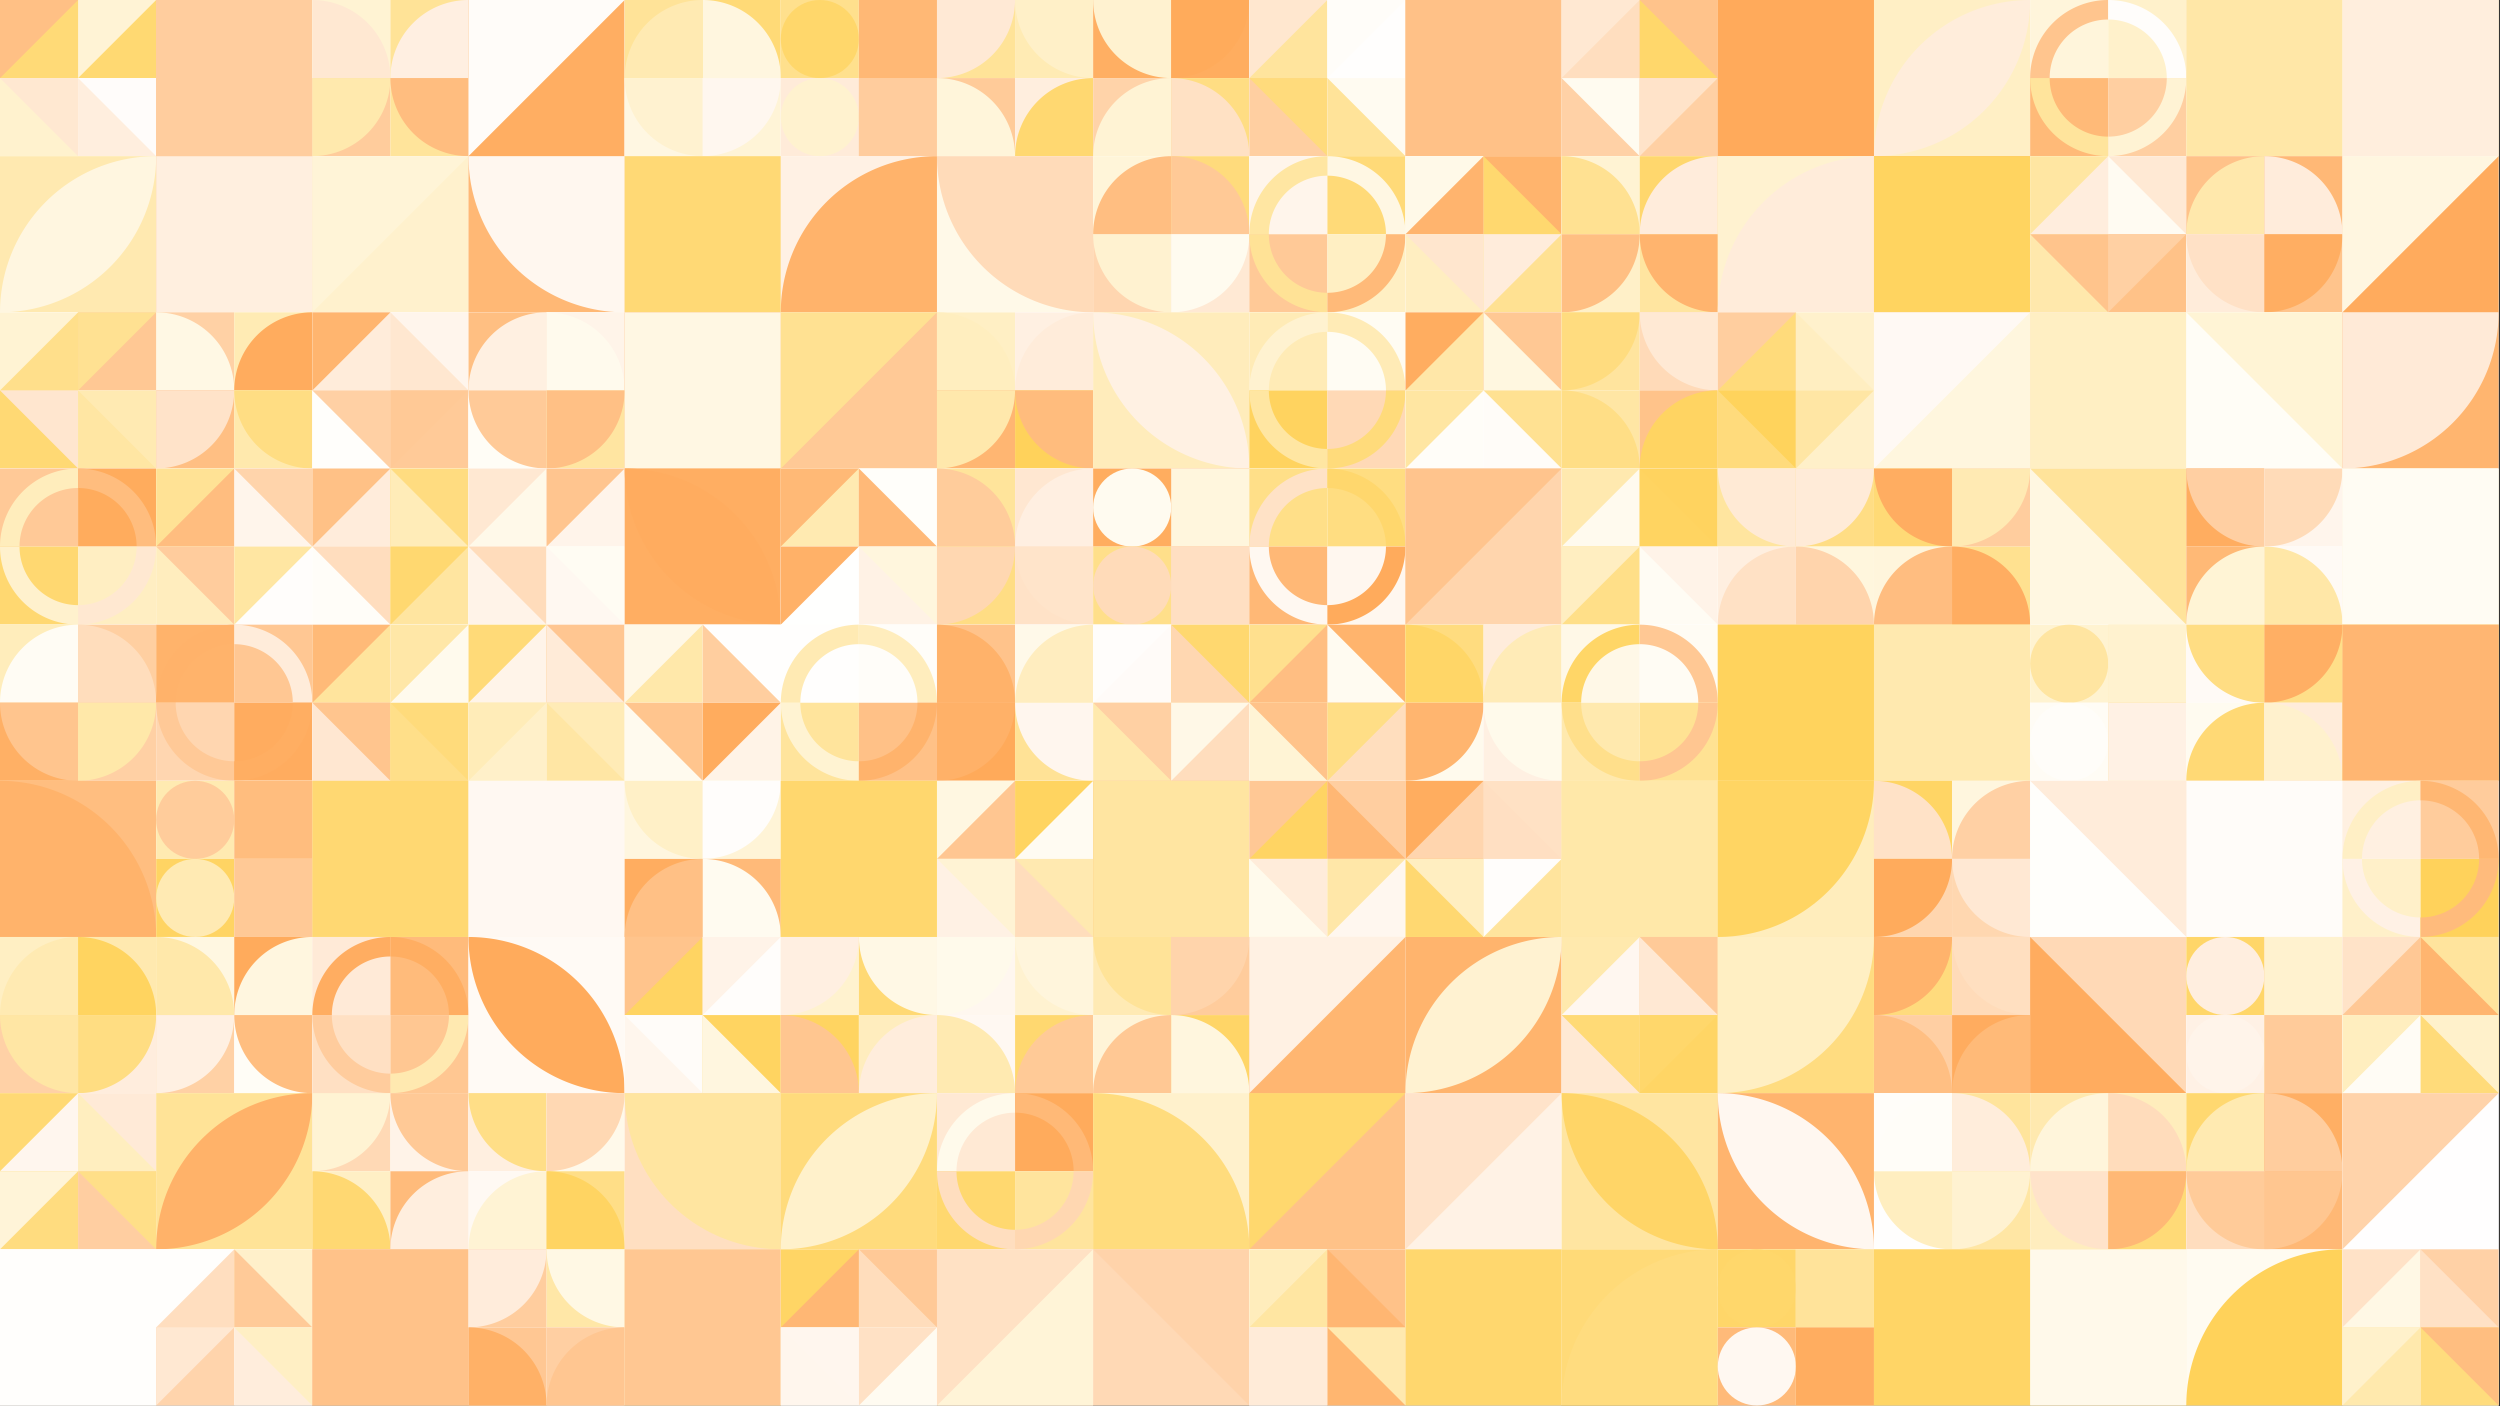 <?xml version="1.0" standalone="no"?><svg xmlns:xlink="http://www.w3.org/1999/xlink" xmlns="http://www.w3.org/2000/svg" viewBox="0 0 1000 562.501" preserveAspectRatio="xMaxYMax slice"><rect x="0" y="0" width="1000" height="562.501" fill="#333333" stroke="none"/><g transform="scale(0.857)"><rect x="0" y="0" width="1166.222" height="656" fill="#ffffff"/><rect x="0" y="0" width="72.889" height="72.889" fill="#ffffff"/><rect x="0" y="0" width="36.44" height="36.44" fill="#ffc085"/><polygon points="36.44,0 36.44,36.44 0,36.44" fill="#ffda77"/><rect x="36.44" y="0" width="36.44" height="36.44" fill="#ffd972"/><polygon points="36.44,0 72.88,0 36.44,36.44" fill="#fff3d5"/><rect x="0" y="36.44" width="36.44" height="36.44" fill="#fff2ce"/><polygon points="0,36.44 36.44,36.44 36.44,72.88" fill="#ffe8d1"/><rect x="36.44" y="36.44" width="36.44" height="36.44" fill="#fffcfa"/><polygon points="36.44,36.44 72.88,72.88 36.44,72.88" fill="#ffeede"/><rect x="72.89" y="0" width="72.89" height="72.89" fill="#ffc690"/><rect x="72.89" y="0" width="72.89" height="72.89" fill="#ffcd9e"/><rect x="145.778" y="0" width="72.889" height="72.889" fill="#ffffff"/><rect x="145.78" y="0" width="36.44" height="36.44" fill="#fff3d3"/><path d="M 145.78 0 A 36.44 36.44 0 0 1 182.22 36.44 L 145.78 36.44" fill="#ffe8d2"/><rect x="182.22" y="0" width="36.44" height="36.44" fill="#ffe397"/><path d="M 182.22 36.44 A 36.44 36.44 0 0 1  218.66 0 L 218.66 36.44" fill="#ffefe1"/><rect x="145.78" y="36.44" width="36.44" height="36.44" fill="#ffcc9c"/><path d="M 145.78 72.88 A 36.44 36.44 0 0 0 182.22 36.44 L 145.78 36.44" fill="#ffe9ad"/><rect x="182.22" y="36.44" width="36.44" height="36.44" fill="#ffe49b"/><path d="M 182.22 36.44 A 36.44 36.44 0 0 0 218.66 72.88 L 218.66 36.44" fill="#ffbd7f"/><rect x="218.67" y="0" width="72.89" height="72.89" fill="#ffae62"/><polygon points="218.67,0 291.56,0 218.67,72.89" fill="#fffcf9"/><rect x="291.556" y="0" width="72.889" height="72.889" fill="#ffffff"/><rect x="291.56" y="0" width="36.44" height="36.44" fill="#ffe398"/><path d="M 291.56 36.44 A 36.44 36.44 0 0 1  328 0 L 328 36.44" fill="#ffeab2"/><rect x="328" y="0" width="36.44" height="36.44" fill="#ffda77"/><path d="M 328 0 A 36.44 36.44 0 0 1 364.44 36.44 L 328 36.44" fill="#fff6df"/><rect x="291.56" y="36.44" width="36.44" height="36.44" fill="#fff7e2"/><path d="M 291.56 36.44 A 36.44 36.44 0 0 0 328 72.88 L 328 36.44" fill="#fff2d0"/><rect x="328" y="36.44" width="36.44" height="36.44" fill="#fff4d7"/><path d="M 328 72.88 A 36.44 36.44 0 0 0 364.44 36.44 L 328 36.44" fill="#fff7ef"/><rect x="364.444" y="0" width="72.889" height="72.889" fill="#ffffff"/><rect x="364.44" y="0" width="36.44" height="36.44" fill="#ffe08d"/><circle cx="382.66" cy="18.22" r="18.22" fill="#ffd76b"/><rect x="400.89" y="0" width="36.44" height="36.44" fill="#fff1cd"/><rect x="400.89" y="0" width="36.44" height="36.44" fill="#ffb875"/><rect x="364.44" y="36.44" width="36.44" height="36.44" fill="#ffebd9"/><circle cx="382.66" cy="54.66" r="18.22" fill="#fff2cf"/><rect x="400.89" y="36.44" width="36.44" height="36.44" fill="#ffc084"/><rect x="400.89" y="36.44" width="36.44" height="36.44" fill="#ffcc9d"/><rect x="437.333" y="0" width="72.889" height="72.889" fill="#ffffff"/><rect x="437.33" y="0" width="36.44" height="36.44" fill="#ffe398"/><path d="M 437.33 36.44 A 36.44 36.44 0 0 0 473.77 0 L 437.33 0" fill="#ffe9d5"/><rect x="473.78" y="0" width="36.44" height="36.44" fill="#ffebb4"/><path d="M 473.78 0 A 36.44 36.44 0 0 0 510.22 36.44 L 510.22 0" fill="#fff0c8"/><rect x="437.33" y="36.44" width="36.44" height="36.44" fill="#ffcb99"/><path d="M 437.33 36.44 A 36.44 36.44 0 0 1 473.77 72.88 L 437.33 72.88" fill="#fff5da"/><rect x="473.78" y="36.44" width="36.44" height="36.44" fill="#ffeede"/><path d="M 473.78 72.88 A 36.44 36.44 0 0 1  510.22 36.44 L 510.22 72.88" fill="#ffd871"/><rect x="510.222" y="0" width="72.889" height="72.889" fill="#ffffff"/><rect x="510.22" y="0" width="36.44" height="36.44" fill="#ffaf63"/><path d="M 510.22 0 A 36.44 36.44 0 0 0 546.66 36.44 L 546.66 0" fill="#fff2d0"/><rect x="546.67" y="0" width="36.44" height="36.44" fill="#ffad5f"/><path d="M 546.67 36.44 A 36.44 36.44 0 0 0 583.11 0 L 546.67 0" fill="#ffab5b"/><rect x="510.22" y="36.44" width="36.44" height="36.44" fill="#ffd3a9"/><path d="M 510.22 72.88 A 36.44 36.44 0 0 1  546.66 36.44 L 546.66 72.88" fill="#fff3d4"/><rect x="546.67" y="36.44" width="36.44" height="36.44" fill="#ffdd83"/><path d="M 546.67 36.44 A 36.44 36.44 0 0 1 583.11 72.88 L 546.67 72.88" fill="#ffe1c4"/><rect x="583.111" y="0" width="72.889" height="72.889" fill="#ffffff"/><rect x="583.11" y="0" width="36.44" height="36.44" fill="#ffe7cf"/><polygon points="619.55,0 619.55,36.44 583.11,36.44" fill="#ffe49d"/><rect x="619.56" y="0" width="36.44" height="36.44" fill="#fffefd"/><polygon points="619.56,0 656,0 619.56,36.44" fill="#fffdf9"/><rect x="583.11" y="36.44" width="36.44" height="36.44" fill="#ffcfa1"/><polygon points="583.11,36.44 619.55,36.44 619.55,72.88" fill="#ffdb7c"/><rect x="619.56" y="36.44" width="36.44" height="36.44" fill="#fffbf1"/><polygon points="619.56,36.44 656,72.88 619.56,72.88" fill="#ffe399"/><rect x="656" y="0" width="72.89" height="72.89" fill="#ffcc9c"/><rect x="656" y="0" width="72.89" height="72.89" fill="#ffc187"/><rect x="728.889" y="0" width="72.889" height="72.889" fill="#ffffff"/><rect x="728.89" y="0" width="36.44" height="36.44" fill="#ffe8d2"/><polygon points="765.33,0 765.33,36.44 728.89,36.44" fill="#ffdebf"/><rect x="765.33" y="0" width="36.44" height="36.44" fill="#ffc38b"/><polygon points="765.33,0 801.77,36.44 765.33,36.44" fill="#ffd76b"/><rect x="728.89" y="36.44" width="36.44" height="36.44" fill="#ffd1a6"/><polygon points="728.89,36.44 765.33,36.44 765.33,72.88" fill="#fffbf0"/><rect x="765.33" y="36.44" width="36.44" height="36.44" fill="#ffd0a4"/><polygon points="765.33,36.44 801.77,36.44 765.33,72.88" fill="#ffe3c9"/><rect x="801.78" y="0" width="72.89" height="72.89" fill="#ffb876"/><rect x="801.78" y="0" width="72.89" height="72.89" fill="#ffaa5b"/><rect x="874.67" y="0" width="72.89" height="72.89" fill="#ffefc5"/><path d="M 874.67 72.89 A 72.89 72.89 0 0 1  947.56 0 L 874.67 72.89 A 72.89 72.89 0 0 0 947.56 0" fill="#ffeddb"/><rect x="947.556" y="0" width="72.889" height="72.889" fill="#ffffff"/><rect x="947.56" y="0" width="36.44" height="36.44" fill="#fff5db"/><path d="M 947.56 36.44 A 36.44 36.44 0 0 1 984 0 L 984 9.11 A 27.33 27.33 0 0 0 956.67 36.44" fill="#ffc58e"/><rect x="984" y="0" width="36.44" height="36.44" fill="#fff1cb"/><path d="M 984 0 A 36.44 36.44 0 0 1 1020.44 36.44 L 1011.33 36.44 A 27.33 27.33 0 0 0 984 9.11" fill="#fffdfb"/><rect x="947.56" y="36.44" width="36.44" height="36.44" fill="#ffba78"/><path d="M 947.56 36.44 A 36.44 36.44 0 0 0 984 72.88 L 984 63.77 A 27.33 27.33 0 0 1 956.67 36.44" fill="#ffe49c"/><rect x="984" y="36.44" width="36.44" height="36.44" fill="#ffcfa1"/><path d="M 984 72.88 A 36.44 36.44 0 0 0 1020.44 36.44 L 1011.33 36.44 A 27.33 27.33 0 0 1 984 63.77" fill="#fff3d4"/><rect x="1020.44" y="0" width="72.89" height="72.89" fill="#fff3e7"/><rect x="1020.44" y="0" width="72.89" height="72.89" fill="#ffe7a7"/><rect x="1093.33" y="0" width="72.89" height="72.89" fill="#ffedbd"/><rect x="1093.33" y="0" width="72.89" height="72.89" fill="#ffeedd"/><rect x="0" y="72.89" width="72.89" height="72.89" fill="#ffe9b0"/><path d="M 0 145.78 A 72.89 72.89 0 0 1  72.89 72.89 L 0 145.78 A 72.89 72.89 0 0 0 72.89 72.89" fill="#fff6e0"/><rect x="72.89" y="72.89" width="72.89" height="72.89" fill="#ffb671"/><rect x="72.89" y="72.89" width="72.89" height="72.89" fill="#ffefdf"/><rect x="145.78" y="72.89" width="72.89" height="72.89" fill="#fff4d7"/><polygon points="218.67,72.89 218.67,145.78 145.78,145.78" fill="#fff1cd"/><rect x="218.67" y="72.89" width="72.89" height="72.89" fill="#ffb875"/><path d="M 218.67 72.89 A 72.89 72.89 0 0 0 291.56 145.78 L 291.56 72.89" fill="#fff7ef"/><rect x="291.56" y="72.89" width="72.89" height="72.89" fill="#fff9ea"/><rect x="291.56" y="72.89" width="72.89" height="72.89" fill="#ffd975"/><rect x="364.44" y="72.89" width="72.89" height="72.89" fill="#fff1e4"/><path d="M 364.44 145.78 A 72.89 72.89 0 0 1  437.33 72.89 L 437.33 145.78" fill="#ffb36b"/><rect x="437.33" y="72.89" width="72.89" height="72.89" fill="#fff9e8"/><path d="M 437.33 72.89 A 72.89 72.89 0 0 0 510.22 145.78 L 510.22 72.89" fill="#ffdbb9"/><rect x="510.222" y="72.889" width="72.889" height="72.889" fill="#ffffff"/><rect x="510.22" y="72.89" width="36.44" height="36.44" fill="#fff5d9"/><path d="M 510.22 109.33 A 36.44 36.44 0 0 1  546.66 72.89 L 546.66 109.33" fill="#ffbe81"/><rect x="546.67" y="72.89" width="36.44" height="36.44" fill="#ffdb7c"/><path d="M 546.67 72.89 A 36.44 36.44 0 0 1 583.11 109.33 L 546.67 109.33" fill="#ffc996"/><rect x="510.22" y="109.33" width="36.44" height="36.44" fill="#ffd6b0"/><path d="M 510.22 109.33 A 36.44 36.44 0 0 0 546.66 145.77 L 546.66 109.33" fill="#fff2d0"/><rect x="546.67" y="109.33" width="36.44" height="36.44" fill="#ffe9d4"/><path d="M 546.67 145.77 A 36.44 36.44 0 0 0 583.11 109.33 L 546.67 109.33" fill="#fffbef"/><rect x="583.111" y="72.889" width="72.889" height="72.889" fill="#ffffff"/><rect x="583.11" y="72.89" width="36.44" height="36.44" fill="#fff5eb"/><path d="M 583.11 109.33 A 36.44 36.44 0 0 1 619.55 72.89 L 619.55 82 A 27.33 27.33 0 0 0 592.22 109.33" fill="#ffe6a2"/><rect x="619.56" y="72.89" width="36.44" height="36.44" fill="#ffda78"/><path d="M 619.56 72.89 A 36.44 36.44 0 0 1 656 109.33 L 646.89 109.33 A 27.33 27.33 0 0 0 619.56 82" fill="#fff7e3"/><rect x="583.11" y="109.33" width="36.44" height="36.44" fill="#ffc997"/><path d="M 583.11 109.33 A 36.44 36.44 0 0 0 619.55 145.77 L 619.55 136.66 A 27.33 27.33 0 0 1 592.22 109.33" fill="#ffe296"/><rect x="619.56" y="109.33" width="36.44" height="36.44" fill="#ffefc3"/><path d="M 619.56 145.77 A 36.44 36.44 0 0 0 656 109.33 L 646.89 109.33 A 27.33 27.33 0 0 1 619.56 136.66" fill="#ffba79"/><rect x="656" y="72.889" width="72.889" height="72.889" fill="#ffffff"/><rect x="656" y="72.89" width="36.44" height="36.44" fill="#fff9e8"/><polygon points="692.44,72.89 692.44,109.33 656,109.33" fill="#ffb46e"/><rect x="692.44" y="72.89" width="36.44" height="36.44" fill="#ffb46d"/><polygon points="692.44,72.89 728.88,109.33 692.44,109.33" fill="#ffd86f"/><rect x="656" y="109.33" width="36.44" height="36.44" fill="#ffeec1"/><polygon points="656,109.33 692.44,109.33 692.44,145.77" fill="#ffe6ce"/><rect x="692.44" y="109.33" width="36.44" height="36.44" fill="#ffe192"/><polygon points="692.44,109.33 728.88,109.33 692.44,145.77" fill="#ffecdb"/><rect x="728.889" y="72.889" width="72.889" height="72.889" fill="#ffffff"/><rect x="728.89" y="72.89" width="36.44" height="36.44" fill="#fff3d3"/><path d="M 728.89 72.89 A 36.44 36.44 0 0 1 765.33 109.33 L 728.89 109.33" fill="#ffe192"/><rect x="765.33" y="72.89" width="36.44" height="36.44" fill="#ffd76d"/><path d="M 765.33 109.33 A 36.44 36.44 0 0 1  801.77 72.89 L 801.77 109.33" fill="#ffecdb"/><rect x="728.89" y="109.33" width="36.44" height="36.44" fill="#fff0c8"/><path d="M 728.89 145.77 A 36.44 36.44 0 0 0 765.33 109.33 L 728.89 109.33" fill="#ffbf83"/><rect x="765.33" y="109.33" width="36.44" height="36.44" fill="#ffe5a0"/><path d="M 765.33 109.33 A 36.44 36.44 0 0 0 801.77 145.77 L 801.77 109.33" fill="#ffb46e"/><rect x="801.78" y="72.89" width="72.89" height="72.89" fill="#fff2d0"/><path d="M 801.78 145.78 A 72.89 72.89 0 0 1  874.67 72.89 L 874.67 145.78" fill="#ffecda"/><rect x="874.67" y="72.89" width="72.89" height="72.89" fill="#ffb065"/><rect x="874.67" y="72.89" width="72.89" height="72.89" fill="#ffd460"/><rect x="947.556" y="72.889" width="72.889" height="72.889" fill="#ffffff"/><rect x="947.56" y="72.89" width="36.44" height="36.44" fill="#ffe6a2"/><polygon points="984,72.89 984,109.33 947.56,109.33" fill="#ffeddd"/><rect x="984" y="72.89" width="36.44" height="36.44" fill="#ffe9d4"/><polygon points="984,72.89 1020.44,109.33 984,109.33" fill="#fffbf2"/><rect x="947.56" y="109.33" width="36.44" height="36.44" fill="#ffe8ac"/><polygon points="947.56,109.33 984,109.33 984,145.77" fill="#ffc48c"/><rect x="984" y="109.33" width="36.44" height="36.44" fill="#ffc288"/><polygon points="984,109.33 1020.44,109.33 984,145.77" fill="#ffd0a3"/><rect x="1020.444" y="72.889" width="72.889" height="72.889" fill="#ffffff"/><rect x="1020.44" y="72.89" width="36.44" height="36.44" fill="#ffc289"/><path d="M 1020.44 109.33 A 36.44 36.44 0 0 1  1056.88 72.89 L 1056.88 109.33" fill="#ffe8ac"/><rect x="1056.89" y="72.89" width="36.44" height="36.44" fill="#ffb876"/><path d="M 1056.89 72.89 A 36.44 36.44 0 0 1 1093.33 109.33 L 1056.89 109.33" fill="#ffecdb"/><rect x="1020.44" y="109.33" width="36.44" height="36.44" fill="#ffecda"/><path d="M 1020.44 109.33 A 36.44 36.44 0 0 0 1056.88 145.77 L 1056.88 109.33" fill="#ffe1c6"/><rect x="1056.89" y="109.33" width="36.44" height="36.44" fill="#ffc48c"/><path d="M 1056.89 145.77 A 36.44 36.44 0 0 0 1093.33 109.33 L 1056.89 109.33" fill="#ffae62"/><rect x="1093.33" y="72.89" width="72.89" height="72.89" fill="#fff6e0"/><polygon points="1166.22,72.89 1166.22,145.78 1093.33,145.78" fill="#ffab5d"/><rect x="0" y="145.778" width="72.889" height="72.889" fill="#ffffff"/><rect x="0" y="145.78" width="36.44" height="36.44" fill="#fff3d3"/><polygon points="36.44,145.78 36.44,182.22 0,182.22" fill="#ffdf8b"/><rect x="36.44" y="145.78" width="36.44" height="36.44" fill="#ffc894"/><polygon points="36.44,145.78 72.88,145.78 36.44,182.22" fill="#ffe192"/><rect x="0" y="182.22" width="36.44" height="36.44" fill="#ffd974"/><polygon points="0,182.22 36.44,182.22 36.44,218.66" fill="#ffe6cf"/><rect x="36.44" y="182.22" width="36.44" height="36.44" fill="#ffeab2"/><polygon points="36.44,182.22 72.88,218.66 36.44,218.66" fill="#ffe6a3"/><rect x="72.889" y="145.778" width="72.889" height="72.889" fill="#ffffff"/><rect x="72.89" y="145.78" width="36.44" height="36.44" fill="#ffd1a5"/><path d="M 72.89 145.78 A 36.44 36.44 0 0 1 109.33 182.22 L 72.89 182.22" fill="#fff8e4"/><rect x="109.33" y="145.78" width="36.44" height="36.44" fill="#ffebb4"/><path d="M 109.33 182.22 A 36.44 36.44 0 0 1  145.77 145.78 L 145.77 182.22" fill="#ffac5e"/><rect x="72.89" y="182.22" width="36.44" height="36.44" fill="#ffbf83"/><path d="M 72.89 218.66 A 36.44 36.44 0 0 0 109.33 182.22 L 72.89 182.22" fill="#ffe3c9"/><rect x="109.33" y="182.22" width="36.44" height="36.44" fill="#ffe9ad"/><path d="M 109.33 182.22 A 36.44 36.44 0 0 0 145.77 218.66 L 145.77 182.22" fill="#ffdd83"/><rect x="145.778" y="145.778" width="72.889" height="72.889" fill="#ffffff"/><rect x="145.78" y="145.78" width="36.44" height="36.44" fill="#ffb56f"/><polygon points="182.22,145.78 182.22,182.22 145.78,182.22" fill="#ffecda"/><rect x="182.22" y="145.78" width="36.44" height="36.44" fill="#fff5ec"/><polygon points="182.22,145.78 218.66,182.22 182.22,182.22" fill="#ffe7d0"/><rect x="145.78" y="182.22" width="36.44" height="36.44" fill="#fffefb"/><polygon points="145.78,182.22 182.22,182.22 182.22,218.66" fill="#ffd0a4"/><rect x="182.22" y="182.22" width="36.44" height="36.44" fill="#ffca98"/><polygon points="182.22,182.22 218.66,182.22 182.22,218.66" fill="#ffc996"/><rect x="218.667" y="145.778" width="72.889" height="72.889" fill="#ffffff"/><rect x="218.67" y="145.78" width="36.44" height="36.44" fill="#ffbf82"/><path d="M 218.67 182.22 A 36.44 36.44 0 0 1  255.11 145.78 L 255.11 182.22" fill="#fff0e1"/><rect x="255.11" y="145.78" width="36.44" height="36.44" fill="#fff4e9"/><path d="M 255.11 145.78 A 36.44 36.44 0 0 1 291.55 182.22 L 255.11 182.22" fill="#fffaed"/><rect x="218.67" y="182.22" width="36.44" height="36.44" fill="#fffdf6"/><path d="M 218.67 182.22 A 36.44 36.44 0 0 0 255.11 218.66 L 255.11 182.22" fill="#ffca98"/><rect x="255.11" y="182.22" width="36.44" height="36.44" fill="#ffe5a1"/><path d="M 255.11 218.66 A 36.44 36.44 0 0 0 291.55 182.22 L 255.11 182.22" fill="#ffc085"/><rect x="291.56" y="145.78" width="72.89" height="72.89" fill="#ffad60"/><rect x="291.56" y="145.78" width="72.89" height="72.89" fill="#fff7e3"/><rect x="364.44" y="145.78" width="72.89" height="72.89" fill="#ffe192"/><polygon points="437.33,145.78 437.33,218.67 364.44,218.67" fill="#ffc996"/><rect x="437.333" y="145.778" width="72.889" height="72.889" fill="#ffffff"/><rect x="437.33" y="145.78" width="36.44" height="36.44" fill="#ffefc4"/><path d="M 437.33 145.78 A 36.44 36.44 0 0 1 473.77 182.22 L 437.33 182.22" fill="#ffeebf"/><rect x="473.78" y="145.78" width="36.44" height="36.44" fill="#fff0e2"/><path d="M 473.78 182.22 A 36.44 36.44 0 0 1  510.22 145.78 L 510.22 182.22" fill="#ffecda"/><rect x="437.33" y="182.22" width="36.44" height="36.44" fill="#ffb672"/><path d="M 437.33 218.66 A 36.44 36.44 0 0 0 473.77 182.22 L 437.33 182.22" fill="#ffe8ac"/><rect x="473.78" y="182.22" width="36.44" height="36.44" fill="#ffd25b"/><path d="M 473.78 182.22 A 36.44 36.44 0 0 0 510.22 218.66 L 510.22 182.22" fill="#ffbc7d"/><rect x="510.22" y="145.78" width="72.89" height="72.89" fill="#ffecbb"/><path d="M 510.22 145.78 A 72.89 72.89 0 0 1  583.11 218.67 L 510.22 145.78 A 72.89 72.89 0 0 0 583.11 218.67" fill="#fff1e3"/><rect x="583.111" y="145.778" width="72.889" height="72.889" fill="#ffffff"/><rect x="583.11" y="145.78" width="36.44" height="36.44" fill="#ffebb6"/><path d="M 583.11 182.22 A 36.44 36.44 0 0 1 619.55 145.78 L 619.55 154.89 A 27.33 27.33 0 0 0 592.22 182.22" fill="#fff2d0"/><rect x="619.56" y="145.78" width="36.44" height="36.44" fill="#fffcf3"/><path d="M 619.56 145.78 A 36.44 36.44 0 0 1 656 182.22 L 646.89 182.22 A 27.33 27.33 0 0 0 619.56 154.89" fill="#ffebb6"/><rect x="583.11" y="182.22" width="36.44" height="36.44" fill="#ffd35f"/><path d="M 583.11 182.22 A 36.44 36.44 0 0 0 619.55 218.66 L 619.55 209.55 A 27.33 27.33 0 0 1 592.22 182.22" fill="#ffe6a2"/><rect x="619.56" y="182.22" width="36.44" height="36.44" fill="#ffd9b6"/><path d="M 619.56 218.66 A 36.44 36.44 0 0 0 656 182.22 L 646.89 182.22 A 27.33 27.33 0 0 1 619.56 209.55" fill="#ffdb7b"/><rect x="656" y="145.778" width="72.889" height="72.889" fill="#ffffff"/><rect x="656" y="145.78" width="36.44" height="36.44" fill="#ffad60"/><polygon points="692.44,145.78 692.44,182.22 656,182.22" fill="#ffe7a8"/><rect x="692.44" y="145.78" width="36.44" height="36.44" fill="#ffc894"/><polygon points="692.44,145.78 728.88,182.22 692.44,182.22" fill="#fff7e0"/><rect x="656" y="182.22" width="36.44" height="36.44" fill="#fffdf8"/><polygon points="656,182.22 692.44,182.22 656,218.66" fill="#ffe6a2"/><rect x="692.44" y="182.22" width="36.44" height="36.44" fill="#fffcf8"/><polygon points="692.44,182.22 728.88,182.22 728.88,218.66" fill="#ffe192"/><rect x="728.889" y="145.778" width="72.889" height="72.889" fill="#ffffff"/><rect x="728.89" y="145.78" width="36.44" height="36.44" fill="#ffe49e"/><path d="M 728.89 182.22 A 36.44 36.44 0 0 0 765.33 145.78 L 728.89 145.78" fill="#ffdc7f"/><rect x="765.33" y="145.78" width="36.44" height="36.44" fill="#ffdab8"/><path d="M 765.33 145.78 A 36.44 36.44 0 0 0 801.77 182.22 L 801.77 145.78" fill="#ffe9d4"/><rect x="728.89" y="182.22" width="36.44" height="36.44" fill="#ffe6a4"/><path d="M 728.89 182.22 A 36.44 36.44 0 0 1 765.33 218.66 L 728.89 218.66" fill="#ffde86"/><rect x="765.33" y="182.22" width="36.44" height="36.44" fill="#ffc38a"/><path d="M 765.33 218.66 A 36.44 36.44 0 0 1  801.77 182.22 L 801.77 218.66" fill="#ffd462"/><rect x="801.778" y="145.778" width="72.889" height="72.889" fill="#ffffff"/><rect x="801.78" y="145.78" width="36.44" height="36.44" fill="#ffce9f"/><polygon points="838.22,145.78 838.22,182.22 801.78,182.22" fill="#ffdb7b"/><rect x="838.22" y="145.78" width="36.44" height="36.44" fill="#fff1cc"/><polygon points="838.22,145.78 874.66,182.22 838.22,182.22" fill="#ffeec1"/><rect x="801.78" y="182.22" width="36.44" height="36.44" fill="#ffdb7c"/><polygon points="801.78,182.22 838.22,182.22 838.22,218.66" fill="#ffd35c"/><rect x="838.22" y="182.22" width="36.44" height="36.44" fill="#fff0c9"/><polygon points="838.22,182.22 874.66,182.22 838.22,218.66" fill="#ffe6a4"/><rect x="874.67" y="145.78" width="72.89" height="72.89" fill="#fff9f4"/><polygon points="947.56,145.78 947.56,218.67 874.67,218.67" fill="#fff6de"/><rect x="947.56" y="145.78" width="72.89" height="72.89" fill="#ffe8d2"/><rect x="947.56" y="145.78" width="72.89" height="72.89" fill="#ffefc3"/><rect x="1020.44" y="145.78" width="72.89" height="72.89" fill="#fffdf6"/><polygon points="1020.44,145.78 1093.33,145.78 1093.33,218.67" fill="#fff4d5"/><rect x="1093.33" y="145.78" width="72.89" height="72.89" fill="#ffb56f"/><path d="M 1093.33 218.67 A 72.89 72.89 0 0 0 1166.22 145.78 L 1093.33 145.78" fill="#ffead7"/><rect x="0" y="218.667" width="72.889" height="72.889" fill="#ffffff"/><rect x="0" y="218.67" width="36.44" height="36.44" fill="#ffc997"/><path d="M 0 255.11 A 36.44 36.44 0 0 1 36.44 218.67 L 36.44 227.78 A 27.33 27.33 0 0 0 9.11 255.11" fill="#ffedbc"/><rect x="36.44" y="218.67" width="36.44" height="36.44" fill="#ffac5d"/><path d="M 36.44 218.67 A 36.44 36.44 0 0 1 72.88 255.11 L 63.77 255.11 A 27.33 27.33 0 0 0 36.44 227.78" fill="#ffbd7e"/><rect x="0" y="255.11" width="36.44" height="36.44" fill="#ffd871"/><path d="M 0 255.11 A 36.44 36.44 0 0 0 36.44 291.55 L 36.44 282.44 A 27.33 27.33 0 0 1 9.11 255.11" fill="#fff1cd"/><rect x="36.44" y="255.11" width="36.44" height="36.44" fill="#ffeec2"/><path d="M 36.44 291.55 A 36.44 36.44 0 0 0 72.88 255.11 L 63.77 255.11 A 27.33 27.33 0 0 1 36.44 282.44" fill="#ffe8d1"/><rect x="72.889" y="218.667" width="72.889" height="72.889" fill="#ffffff"/><rect x="72.89" y="218.67" width="36.44" height="36.44" fill="#ffe295"/><polygon points="109.33,218.67 109.33,255.11 72.89,255.11" fill="#ffbd7f"/><rect x="109.33" y="218.67" width="36.44" height="36.44" fill="#ffd4ab"/><polygon points="109.33,218.67 145.77,255.11 109.33,255.11" fill="#fff5eb"/><rect x="72.89" y="255.11" width="36.44" height="36.44" fill="#ffedbe"/><polygon points="72.89,255.11 109.33,255.11 109.33,291.55" fill="#ffcc9d"/><rect x="109.33" y="255.11" width="36.44" height="36.44" fill="#fffdfb"/><polygon points="109.33,255.11 145.77,255.11 109.33,291.55" fill="#ffe6a2"/><rect x="145.778" y="218.667" width="72.889" height="72.889" fill="#ffffff"/><rect x="145.78" y="218.67" width="36.44" height="36.44" fill="#ffc186"/><polygon points="182.22,218.67 182.22,255.11 145.78,255.11" fill="#ffecdb"/><rect x="182.22" y="218.67" width="36.44" height="36.44" fill="#ffdc80"/><polygon points="182.22,218.67 218.66,255.11 182.22,255.11" fill="#ffecb8"/><rect x="145.78" y="255.11" width="36.44" height="36.44" fill="#fffdf8"/><polygon points="145.78,255.11 182.22,255.11 182.22,291.55" fill="#ffddbe"/><rect x="182.22" y="255.11" width="36.44" height="36.44" fill="#ffe5a0"/><polygon points="182.22,255.11 218.66,255.11 182.22,291.55" fill="#ffd870"/><rect x="218.667" y="218.667" width="72.889" height="72.889" fill="#ffffff"/><rect x="218.67" y="218.67" width="36.44" height="36.44" fill="#ffe8d2"/><polygon points="255.11,218.67 255.11,255.11 218.67,255.11" fill="#fff9e9"/><rect x="255.11" y="218.67" width="36.44" height="36.44" fill="#fff4ea"/><polygon points="255.11,218.67 291.55,218.67 255.11,255.11" fill="#ffc58f"/><rect x="218.67" y="255.11" width="36.44" height="36.44" fill="#fff3e8"/><polygon points="218.67,255.11 255.11,255.11 255.11,291.55" fill="#ffdcbb"/><rect x="255.11" y="255.11" width="36.44" height="36.44" fill="#fffcf3"/><polygon points="255.11,255.11 291.55,291.55 255.11,291.55" fill="#fff8f1"/><rect x="291.56" y="218.67" width="72.89" height="72.89" fill="#ffae62"/><path d="M 291.56 218.67 A 72.89 72.89 0 0 1  364.45 291.56 L 291.56 218.67 A 72.89 72.89 0 0 0 364.45 291.56" fill="#ffac5f"/><rect x="364.444" y="218.667" width="72.889" height="72.889" fill="#ffffff"/><rect x="364.44" y="218.67" width="36.44" height="36.44" fill="#ffb976"/><polygon points="400.88,218.67 400.88,255.11 364.44,255.11" fill="#ffeab1"/><rect x="400.89" y="218.67" width="36.44" height="36.44" fill="#fffefa"/><polygon points="400.89,218.67 437.33,255.11 400.89,255.11" fill="#ffb978"/><rect x="364.44" y="255.11" width="36.44" height="36.44" fill="#fffffe"/><polygon points="364.44,255.11 400.88,255.11 364.44,291.55" fill="#ffb168"/><rect x="400.89" y="255.11" width="36.44" height="36.44" fill="#fff2e5"/><polygon points="400.89,255.11 437.33,255.11 437.33,291.55" fill="#fff6dd"/><rect x="437.333" y="218.667" width="72.889" height="72.889" fill="#ffffff"/><rect x="437.33" y="218.67" width="36.44" height="36.44" fill="#ffe49b"/><path d="M 437.33 218.67 A 36.44 36.44 0 0 1 473.77 255.11 L 437.33 255.11" fill="#ffcc9b"/><rect x="473.78" y="218.67" width="36.44" height="36.44" fill="#ffe7d1"/><path d="M 473.78 255.11 A 36.44 36.44 0 0 1  510.22 218.67 L 510.22 255.11" fill="#ffefe1"/><rect x="437.33" y="255.11" width="36.44" height="36.44" fill="#ffdd84"/><path d="M 437.33 291.55 A 36.44 36.44 0 0 0 473.77 255.11 L 437.33 255.11" fill="#ffd7b1"/><rect x="473.78" y="255.11" width="36.44" height="36.44" fill="#ffe2c7"/><path d="M 473.78 255.11 A 36.44 36.44 0 0 0 510.22 291.55 L 510.22 255.11" fill="#ffe4ca"/><rect x="510.222" y="218.667" width="72.889" height="72.889" fill="#ffffff"/><rect x="510.22" y="218.67" width="36.44" height="36.44" fill="#ffad5f"/><circle cx="528.44" cy="236.89" r="18.22" fill="#fffbf0"/><rect x="546.67" y="218.67" width="36.44" height="36.44" fill="#ffb46d"/><rect x="546.67" y="218.67" width="36.44" height="36.44" fill="#fff6dd"/><rect x="510.22" y="255.11" width="36.44" height="36.44" fill="#ffdf8a"/><circle cx="528.44" cy="273.33" r="18.22" fill="#ffdbb9"/><rect x="546.67" y="255.11" width="36.44" height="36.44" fill="#ffd0a5"/><rect x="546.67" y="255.11" width="36.44" height="36.44" fill="#ffdfc2"/><rect x="583.111" y="218.667" width="72.889" height="72.889" fill="#ffffff"/><rect x="583.11" y="218.67" width="36.44" height="36.44" fill="#ffdf88"/><path d="M 583.11 255.11 A 36.44 36.44 0 0 1 619.55 218.67 L 619.55 227.78 A 27.33 27.33 0 0 0 592.22 255.11" fill="#ffe2c6"/><rect x="619.56" y="218.67" width="36.44" height="36.44" fill="#ffdd81"/><path d="M 619.56 218.67 A 36.44 36.44 0 0 1 656 255.11 L 646.89 255.11 A 27.33 27.33 0 0 0 619.56 227.78" fill="#ffd76d"/><rect x="583.11" y="255.11" width="36.44" height="36.44" fill="#ffb876"/><path d="M 583.11 255.11 A 36.44 36.44 0 0 0 619.55 291.55 L 619.55 282.44 A 27.33 27.33 0 0 1 592.22 255.11" fill="#fff8f1"/><rect x="619.56" y="255.11" width="36.44" height="36.44" fill="#fff7ef"/><path d="M 619.56 291.55 A 36.44 36.44 0 0 0 656 255.11 L 646.89 255.11 A 27.33 27.33 0 0 1 619.56 282.44" fill="#ffab5c"/><rect x="656" y="218.67" width="72.89" height="72.89" fill="#ffd5ad"/><polygon points="656,218.67 728.89,218.67 656,291.56" fill="#ffc48d"/><rect x="728.889" y="218.667" width="72.889" height="72.889" fill="#ffffff"/><rect x="728.89" y="218.67" width="36.44" height="36.44" fill="#ffe9af"/><polygon points="765.33,218.67 765.33,255.11 728.89,255.11" fill="#fffaee"/><rect x="765.33" y="218.67" width="36.44" height="36.44" fill="#ffd35f"/><polygon points="765.33,218.67 801.77,255.11 765.33,255.11" fill="#ffd461"/><rect x="728.89" y="255.11" width="36.44" height="36.44" fill="#ffdf88"/><polygon points="728.89,255.11 765.33,255.11 728.89,291.55" fill="#ffeec1"/><rect x="765.33" y="255.11" width="36.44" height="36.44" fill="#fffcf4"/><polygon points="765.33,255.11 801.77,255.11 801.77,291.55" fill="#fff3e8"/><rect x="801.778" y="218.667" width="72.889" height="72.889" fill="#ffffff"/><rect x="801.78" y="218.67" width="36.44" height="36.44" fill="#ffe59f"/><path d="M 801.78 218.67 A 36.44 36.44 0 0 0 838.22 255.11 L 838.22 218.67" fill="#ffead5"/><rect x="838.22" y="218.67" width="36.44" height="36.44" fill="#ffdd84"/><path d="M 838.22 255.11 A 36.44 36.44 0 0 0 874.66 218.67 L 838.22 218.67" fill="#ffebd8"/><rect x="801.78" y="255.11" width="36.44" height="36.44" fill="#ffefe0"/><path d="M 801.78 291.55 A 36.44 36.44 0 0 1  838.22 255.11 L 838.22 291.55" fill="#ffe1c5"/><rect x="838.22" y="255.11" width="36.44" height="36.44" fill="#fff6dd"/><path d="M 838.22 255.11 A 36.44 36.44 0 0 1 874.66 291.55 L 838.22 291.55" fill="#ffd4ac"/><rect x="874.667" y="218.667" width="72.889" height="72.889" fill="#ffffff"/><rect x="874.67" y="218.67" width="36.44" height="36.44" fill="#ffda76"/><path d="M 874.67 218.67 A 36.44 36.44 0 0 0 911.11 255.11 L 911.11 218.67" fill="#ffad61"/><rect x="911.11" y="218.67" width="36.44" height="36.44" fill="#ffcd9e"/><path d="M 911.11 255.11 A 36.44 36.44 0 0 0 947.55 218.67 L 911.11 218.67" fill="#ffeab3"/><rect x="874.67" y="255.11" width="36.44" height="36.44" fill="#fff5dc"/><path d="M 874.67 291.55 A 36.44 36.44 0 0 1  911.11 255.11 L 911.11 291.55" fill="#ffbd80"/><rect x="911.11" y="255.11" width="36.44" height="36.44" fill="#ffe190"/><path d="M 911.11 255.11 A 36.44 36.44 0 0 1 947.55 291.55 L 911.11 291.55" fill="#ffad61"/><rect x="947.56" y="218.67" width="72.89" height="72.89" fill="#fff7e1"/><polygon points="947.56,218.67 1020.45,218.67 1020.45,291.56" fill="#ffe39a"/><rect x="1020.444" y="218.667" width="72.889" height="72.889" fill="#ffffff"/><rect x="1020.44" y="218.67" width="36.44" height="36.44" fill="#ffad60"/><path d="M 1020.44 218.67 A 36.44 36.44 0 0 0 1056.88 255.11 L 1056.88 218.67" fill="#ffcfa2"/><rect x="1056.89" y="218.67" width="36.44" height="36.44" fill="#fff5ec"/><path d="M 1056.89 255.11 A 36.44 36.44 0 0 0 1093.33 218.67 L 1056.89 218.67" fill="#ffdbb8"/><rect x="1020.44" y="255.11" width="36.44" height="36.44" fill="#ffb976"/><path d="M 1020.44 291.55 A 36.44 36.44 0 0 1  1056.88 255.11 L 1056.88 291.55" fill="#fff4d5"/><rect x="1056.89" y="255.11" width="36.44" height="36.44" fill="#fffaf5"/><path d="M 1056.89 255.11 A 36.44 36.44 0 0 1 1093.33 291.55 L 1056.89 291.55" fill="#ffe7a7"/><rect x="1093.33" y="218.67" width="72.89" height="72.89" fill="#fff3d3"/><rect x="1093.33" y="218.67" width="72.89" height="72.89" fill="#fffcf3"/><rect x="0" y="291.556" width="72.889" height="72.889" fill="#ffffff"/><rect x="0" y="291.56" width="36.44" height="36.44" fill="#ffedbb"/><path d="M 0 328 A 36.44 36.44 0 0 1  36.44 291.56 L 36.44 328" fill="#fffcf4"/><rect x="36.44" y="291.56" width="36.44" height="36.44" fill="#ffcfa1"/><path d="M 36.44 291.56 A 36.44 36.44 0 0 1 72.88 328 L 36.44 328" fill="#ffddbc"/><rect x="0" y="328" width="36.44" height="36.44" fill="#ffb065"/><path d="M 0 328 A 36.44 36.44 0 0 0 36.44 364.44 L 36.44 328" fill="#ffc58e"/><rect x="36.44" y="328" width="36.44" height="36.44" fill="#ffd0a4"/><path d="M 36.44 364.44 A 36.44 36.44 0 0 0 72.88 328 L 36.44 328" fill="#ffe8a9"/><rect x="72.889" y="291.556" width="72.889" height="72.889" fill="#ffffff"/><rect x="72.89" y="291.56" width="36.44" height="36.44" fill="#ffb36b"/><path d="M 72.89 328 A 36.44 36.44 0 0 1 109.33 291.56 L 109.33 300.67 A 27.33 27.33 0 0 0 82 328" fill="#ffb26a"/><rect x="109.33" y="291.56" width="36.44" height="36.44" fill="#ffc793"/><path d="M 109.33 291.56 A 36.44 36.44 0 0 1 145.77 328 L 136.66 328 A 27.33 27.33 0 0 0 109.33 300.67" fill="#ffecda"/><rect x="72.89" y="328" width="36.44" height="36.44" fill="#ffd6b0"/><path d="M 72.89 328 A 36.44 36.44 0 0 0 109.33 364.44 L 109.33 355.33 A 27.33 27.33 0 0 1 82 328" fill="#ffc997"/><rect x="109.33" y="328" width="36.44" height="36.44" fill="#ffac5f"/><path d="M 109.33 364.44 A 36.44 36.44 0 0 0 145.77 328 L 136.66 328 A 27.33 27.33 0 0 1 109.33 355.33" fill="#ffae62"/><rect x="145.778" y="291.556" width="72.889" height="72.889" fill="#ffffff"/><rect x="145.78" y="291.56" width="36.44" height="36.44" fill="#ffba78"/><polygon points="182.22,291.56 182.22,328 145.78,328" fill="#ffe49d"/><rect x="182.22" y="291.56" width="36.44" height="36.44" fill="#fffaed"/><polygon points="182.22,291.56 218.66,291.56 182.22,328" fill="#ffe7a7"/><rect x="145.78" y="328" width="36.44" height="36.44" fill="#ffe7d1"/><polygon points="145.78,328 182.22,328 182.22,364.44" fill="#ffc58e"/><rect x="182.22" y="328" width="36.44" height="36.44" fill="#ffdb7b"/><polygon points="182.22,328 218.66,364.44 182.22,364.44" fill="#ffdf89"/><rect x="218.667" y="291.556" width="72.889" height="72.889" fill="#ffffff"/><rect x="218.67" y="291.56" width="36.44" height="36.44" fill="#ffda78"/><polygon points="255.11,291.56 255.11,328 218.67,328" fill="#fff4e9"/><rect x="255.11" y="291.56" width="36.44" height="36.44" fill="#ffc691"/><polygon points="255.11,291.56 291.55,328 255.11,328" fill="#ffebd8"/><rect x="218.67" y="328" width="36.44" height="36.44" fill="#fff0c9"/><polygon points="218.67,328 255.11,328 218.67,364.44" fill="#ffecb8"/><rect x="255.11" y="328" width="36.44" height="36.44" fill="#ffe6a4"/><polygon points="255.11,328 291.55,328 291.55,364.44" fill="#ffebb6"/><rect x="291.556" y="291.556" width="72.889" height="72.889" fill="#ffffff"/><rect x="291.56" y="291.56" width="36.44" height="36.44" fill="#fff8e7"/><polygon points="328,291.56 328,328 291.56,328" fill="#ffe8aa"/><rect x="328" y="291.56" width="36.44" height="36.44" fill="#fffefd"/><polygon points="328,291.56 364.44,328 328,328" fill="#ffce9f"/><rect x="291.56" y="328" width="36.44" height="36.44" fill="#fffaee"/><polygon points="291.56,328 328,328 328,364.44" fill="#ffc58e"/><rect x="328" y="328" width="36.44" height="36.44" fill="#fff3e7"/><polygon points="328,328 364.44,328 328,364.44" fill="#ffac5e"/><rect x="364.444" y="291.556" width="72.889" height="72.889" fill="#ffffff"/><rect x="364.44" y="291.56" width="36.44" height="36.44" fill="#fffefd"/><path d="M 364.44 328 A 36.44 36.44 0 0 1 400.88 291.56 L 400.88 300.67 A 27.33 27.33 0 0 0 373.55 328" fill="#ffeab3"/><rect x="400.89" y="291.56" width="36.44" height="36.44" fill="#fffdf9"/><path d="M 400.89 291.56 A 36.44 36.44 0 0 1 437.33 328 L 428.22 328 A 27.33 27.33 0 0 0 400.89 300.67" fill="#ffedbd"/><rect x="364.44" y="328" width="36.44" height="36.44" fill="#ffe49c"/><path d="M 364.44 328 A 36.44 36.44 0 0 0 400.88 364.44 L 400.88 355.33 A 27.33 27.33 0 0 1 373.55 328" fill="#fff3d2"/><rect x="400.89" y="328" width="36.44" height="36.44" fill="#ffc187"/><path d="M 400.89 364.44 A 36.44 36.44 0 0 0 437.33 328 L 428.22 328 A 27.33 27.33 0 0 1 400.89 355.33" fill="#ffb36c"/><rect x="437.333" y="291.556" width="72.889" height="72.889" fill="#ffffff"/><rect x="437.33" y="291.56" width="36.44" height="36.44" fill="#ffc38b"/><path d="M 437.33 291.56 A 36.44 36.44 0 0 1 473.77 328 L 437.33 328" fill="#ffb26a"/><rect x="473.78" y="291.56" width="36.44" height="36.44" fill="#fff9e9"/><path d="M 473.78 328 A 36.44 36.44 0 0 1  510.22 291.56 L 510.22 328" fill="#ffedbf"/><rect x="437.33" y="328" width="36.44" height="36.44" fill="#ffaa5a"/><path d="M 437.33 364.44 A 36.44 36.44 0 0 0 473.77 328 L 437.33 328" fill="#ffb168"/><rect x="473.78" y="328" width="36.44" height="36.44" fill="#ffe296"/><path d="M 473.78 328 A 36.44 36.44 0 0 0 510.22 364.44 L 510.22 328" fill="#fff6ee"/><rect x="510.222" y="291.556" width="72.889" height="72.889" fill="#ffffff"/><rect x="510.22" y="291.56" width="36.44" height="36.44" fill="#fffdfb"/><polygon points="546.66,291.56 546.66,328 510.22,328" fill="#fffbf8"/><rect x="546.67" y="291.56" width="36.44" height="36.44" fill="#ffd86f"/><polygon points="546.67,291.56 583.11,328 546.67,328" fill="#ffd7b1"/><rect x="510.22" y="328" width="36.44" height="36.44" fill="#ffe9ad"/><polygon points="510.22,328 546.66,328 546.66,364.44" fill="#ffd0a3"/><rect x="546.67" y="328" width="36.44" height="36.44" fill="#ffddbd"/><polygon points="546.67,328 583.11,328 546.67,364.44" fill="#fff8e7"/><rect x="583.111" y="291.556" width="72.889" height="72.889" fill="#ffffff"/><rect x="583.11" y="291.56" width="36.44" height="36.44" fill="#ffe08e"/><polygon points="619.55,291.56 619.55,328 583.11,328" fill="#ffbe82"/><rect x="619.56" y="291.56" width="36.44" height="36.44" fill="#ffb46d"/><polygon points="619.56,291.56 656,328 619.56,328" fill="#fffbf1"/><rect x="583.11" y="328" width="36.44" height="36.44" fill="#fff4d5"/><polygon points="583.11,328 619.55,328 619.55,364.44" fill="#ffc38a"/><rect x="619.56" y="328" width="36.44" height="36.44" fill="#ffdebe"/><polygon points="619.56,328 656,328 619.56,364.44" fill="#ffde86"/><rect x="656" y="291.556" width="72.889" height="72.889" fill="#ffffff"/><rect x="656" y="291.56" width="36.44" height="36.44" fill="#ffdc7f"/><path d="M 656 291.56 A 36.44 36.44 0 0 1 692.44 328 L 656 328" fill="#ffd667"/><rect x="692.44" y="291.56" width="36.44" height="36.44" fill="#ffecdb"/><path d="M 692.44 328 A 36.44 36.44 0 0 1  728.88 291.56 L 728.88 328" fill="#ffebb7"/><rect x="656" y="328" width="36.44" height="36.44" fill="#fffaed"/><path d="M 656 364.44 A 36.44 36.44 0 0 0 692.44 328 L 656 328" fill="#ffb56f"/><rect x="692.44" y="328" width="36.44" height="36.44" fill="#fff0e2"/><path d="M 692.44 328 A 36.44 36.44 0 0 0 728.88 364.44 L 728.88 328" fill="#fffaeb"/><rect x="728.889" y="291.556" width="72.889" height="72.889" fill="#ffffff"/><rect x="728.89" y="291.56" width="36.44" height="36.44" fill="#fff8e7"/><path d="M 728.89 328 A 36.44 36.44 0 0 1 765.33 291.56 L 765.33 300.67 A 27.33 27.33 0 0 0 738 328" fill="#ffd667"/><rect x="765.33" y="291.56" width="36.44" height="36.44" fill="#fffcf4"/><path d="M 765.33 291.56 A 36.44 36.44 0 0 1 801.77 328 L 792.66 328 A 27.33 27.33 0 0 0 765.33 300.67" fill="#ffc894"/><rect x="728.89" y="328" width="36.44" height="36.44" fill="#ffe9ae"/><path d="M 728.89 328 A 36.44 36.44 0 0 0 765.33 364.44 L 765.33 355.33 A 27.33 27.33 0 0 1 738 328" fill="#ffdf8b"/><rect x="765.33" y="328" width="36.44" height="36.44" fill="#ffe293"/><path d="M 765.33 364.44 A 36.44 36.44 0 0 0 801.77 328 L 792.66 328 A 27.33 27.33 0 0 1 765.33 355.33" fill="#ffc691"/><rect x="801.78" y="291.56" width="72.89" height="72.89" fill="#ffdd82"/><rect x="801.78" y="291.56" width="72.89" height="72.89" fill="#ffd35d"/><rect x="874.67" y="291.56" width="72.89" height="72.89" fill="#ffdf8a"/><rect x="874.67" y="291.56" width="72.89" height="72.89" fill="#ffe9af"/><rect x="947.556" y="291.556" width="72.889" height="72.889" fill="#ffffff"/><rect x="947.56" y="291.56" width="36.44" height="36.44" fill="#fff3d1"/><circle cx="965.78" cy="309.78" r="18.22" fill="#ffe5a1"/><rect x="984" y="291.56" width="36.44" height="36.44" fill="#ffebb5"/><rect x="984" y="291.56" width="36.44" height="36.44" fill="#fff2cf"/><rect x="947.56" y="328" width="36.44" height="36.44" fill="#fffcf5"/><circle cx="965.78" cy="346.22" r="18.22" fill="#fffdf9"/><rect x="984" y="328" width="36.44" height="36.44" fill="#ffde86"/><rect x="984" y="328" width="36.44" height="36.44" fill="#fff1e4"/><rect x="1020.444" y="291.556" width="72.889" height="72.889" fill="#ffffff"/><rect x="1020.44" y="291.56" width="36.44" height="36.44" fill="#fffaf6"/><path d="M 1020.44 291.56 A 36.44 36.44 0 0 0 1056.88 328 L 1056.88 291.56" fill="#ffdd83"/><rect x="1056.89" y="291.56" width="36.44" height="36.44" fill="#ffdf89"/><path d="M 1056.89 328 A 36.44 36.44 0 0 0 1093.33 291.56 L 1056.89 291.56" fill="#ffaf64"/><rect x="1020.44" y="328" width="36.44" height="36.44" fill="#fffbf0"/><path d="M 1020.44 364.44 A 36.44 36.44 0 0 1  1056.88 328 L 1056.88 364.44" fill="#ffd975"/><rect x="1056.89" y="328" width="36.44" height="36.44" fill="#ffecda"/><path d="M 1056.89 328 A 36.44 36.44 0 0 1 1093.33 364.44 L 1056.89 364.44" fill="#fff1cd"/><rect x="1093.33" y="291.56" width="72.89" height="72.89" fill="#ffd668"/><rect x="1093.33" y="291.56" width="72.89" height="72.89" fill="#ffb672"/><rect x="0" y="364.44" width="72.89" height="72.89" fill="#ffbe80"/><path d="M 0 364.44 A 72.89 72.89 0 0 1 72.89 437.33 L 0 437.33" fill="#ffb36b"/><rect x="72.889" y="364.444" width="72.889" height="72.889" fill="#ffffff"/><rect x="72.89" y="364.44" width="36.44" height="36.44" fill="#ffeab1"/><circle cx="91.11" cy="382.66" r="18.22" fill="#ffcc9b"/><rect x="109.33" y="364.44" width="36.44" height="36.44" fill="#fff5ec"/><rect x="109.33" y="364.44" width="36.44" height="36.44" fill="#ffbd7e"/><rect x="72.89" y="400.89" width="36.44" height="36.44" fill="#ffd463"/><circle cx="91.11" cy="419.11" r="18.22" fill="#ffeab3"/><rect x="109.33" y="400.89" width="36.44" height="36.44" fill="#ffefc5"/><rect x="109.33" y="400.89" width="36.44" height="36.44" fill="#ffc996"/><rect x="145.78" y="364.44" width="72.89" height="72.89" fill="#ffd4ab"/><rect x="145.78" y="364.44" width="72.89" height="72.89" fill="#ffd872"/><rect x="218.67" y="364.44" width="72.89" height="72.89" fill="#ffeab0"/><rect x="218.67" y="364.44" width="72.89" height="72.89" fill="#fff8f2"/><rect x="291.556" y="364.444" width="72.889" height="72.889" fill="#ffffff"/><rect x="291.56" y="364.44" width="36.44" height="36.44" fill="#fff6df"/><path d="M 291.56 364.44 A 36.44 36.44 0 0 0 328 400.88 L 328 364.44" fill="#fff0c7"/><rect x="328" y="364.44" width="36.44" height="36.44" fill="#fff4d7"/><path d="M 328 400.88 A 36.44 36.44 0 0 0 364.44 364.44 L 328 364.44" fill="#fffdfb"/><rect x="291.56" y="400.89" width="36.44" height="36.44" fill="#ffad60"/><path d="M 291.56 437.33 A 36.44 36.44 0 0 1  328 400.89 L 328 437.33" fill="#ffc085"/><rect x="328" y="400.89" width="36.44" height="36.44" fill="#ffba79"/><path d="M 328 400.89 A 36.44 36.44 0 0 1 364.44 437.33 L 328 437.33" fill="#fffbf0"/><rect x="364.44" y="364.44" width="72.89" height="72.89" fill="#ffe398"/><rect x="364.44" y="364.44" width="72.89" height="72.89" fill="#ffd76e"/><rect x="437.333" y="364.444" width="72.889" height="72.889" fill="#ffffff"/><rect x="437.33" y="364.44" width="36.44" height="36.44" fill="#fff7e1"/><polygon points="473.77,364.44 473.77,400.88 437.33,400.88" fill="#ffc691"/><rect x="473.78" y="364.44" width="36.44" height="36.44" fill="#fffbf2"/><polygon points="473.78,364.44 510.22,364.44 473.78,400.88" fill="#ffd460"/><rect x="437.33" y="400.89" width="36.44" height="36.44" fill="#fff1e4"/><polygon points="437.33,400.89 473.77,400.89 473.77,437.33" fill="#fff3d4"/><rect x="473.78" y="400.89" width="36.44" height="36.44" fill="#ffe9b0"/><polygon points="473.78,400.89 510.22,437.33 473.78,437.33" fill="#ffddbc"/><rect x="510.22" y="364.44" width="72.89" height="72.89" fill="#ffab5d"/><rect x="510.22" y="364.44" width="72.89" height="72.89" fill="#ffe5a1"/><rect x="583.111" y="364.444" width="72.889" height="72.889" fill="#ffffff"/><rect x="583.11" y="364.44" width="36.44" height="36.44" fill="#ffc895"/><polygon points="619.55,364.44 619.55,400.88 583.11,400.88" fill="#ffd463"/><rect x="619.56" y="364.44" width="36.44" height="36.44" fill="#ffcea0"/><polygon points="619.56,364.44 656,400.88 619.56,400.88" fill="#ffb774"/><rect x="583.11" y="400.89" width="36.44" height="36.44" fill="#fffaec"/><polygon points="583.11,400.89 619.55,400.89 619.55,437.33" fill="#ffecda"/><rect x="619.56" y="400.89" width="36.44" height="36.44" fill="#fff7ef"/><polygon points="619.56,400.89 656,400.89 619.56,437.33" fill="#ffe7a8"/><rect x="656" y="364.444" width="72.889" height="72.889" fill="#ffffff"/><rect x="656" y="364.44" width="36.44" height="36.44" fill="#ffad5f"/><polygon points="692.44,364.44 692.44,400.88 656,400.88" fill="#ffd5ae"/><rect x="692.44" y="364.44" width="36.44" height="36.44" fill="#ffe1c4"/><polygon points="692.44,364.44 728.88,400.88 692.44,400.88" fill="#ffdfc2"/><rect x="656" y="400.89" width="36.44" height="36.44" fill="#ffd871"/><polygon points="656,400.89 692.44,400.89 692.44,437.33" fill="#ffeec1"/><rect x="692.44" y="400.89" width="36.44" height="36.44" fill="#ffe49d"/><polygon points="692.44,400.89 728.88,400.89 692.44,437.33" fill="#fffdfb"/><rect x="728.89" y="364.44" width="72.89" height="72.89" fill="#ffdf8a"/><rect x="728.89" y="364.44" width="72.89" height="72.89" fill="#ffe8a9"/><rect x="801.78" y="364.44" width="72.89" height="72.89" fill="#ffedbc"/><path d="M 801.78 437.33 A 72.89 72.89 0 0 0 874.67 364.44 L 801.78 364.44" fill="#ffd563"/><rect x="874.667" y="364.444" width="72.889" height="72.889" fill="#ffffff"/><rect x="874.67" y="364.44" width="36.44" height="36.44" fill="#ffd565"/><path d="M 874.67 364.44 A 36.44 36.44 0 0 1 911.11 400.88 L 874.67 400.88" fill="#ffe2c7"/><rect x="911.11" y="364.44" width="36.44" height="36.44" fill="#fff6de"/><path d="M 911.11 400.88 A 36.44 36.44 0 0 1  947.55 364.44 L 947.55 400.88" fill="#ffd0a4"/><rect x="874.67" y="400.89" width="36.44" height="36.44" fill="#ffd6af"/><path d="M 874.67 437.33 A 36.44 36.44 0 0 0 911.11 400.89 L 874.67 400.89" fill="#ffab5c"/><rect x="911.11" y="400.89" width="36.44" height="36.44" fill="#ffd7b0"/><path d="M 911.11 400.89 A 36.44 36.44 0 0 0 947.55 437.33 L 947.55 400.89" fill="#ffe8d3"/><rect x="947.56" y="364.44" width="72.89" height="72.89" fill="#fffefb"/><polygon points="947.56,364.44 1020.45,364.44 1020.45,437.33" fill="#ffecda"/><rect x="1020.44" y="364.44" width="72.89" height="72.89" fill="#ffdab7"/><rect x="1020.44" y="364.44" width="72.89" height="72.89" fill="#fffcf9"/><rect x="1093.333" y="364.444" width="72.889" height="72.889" fill="#ffffff"/><rect x="1093.33" y="364.44" width="36.44" height="36.44" fill="#fff0e1"/><path d="M 1093.33 400.88 A 36.44 36.44 0 0 1 1129.77 364.44 L 1129.77 373.55 A 27.33 27.33 0 0 0 1102.44 400.88" fill="#ffefc5"/><rect x="1129.78" y="364.44" width="36.44" height="36.44" fill="#ffcc9c"/><path d="M 1129.78 364.44 A 36.44 36.44 0 0 1 1166.22 400.88 L 1157.11 400.88 A 27.33 27.33 0 0 0 1129.78 373.55" fill="#ffb773"/><rect x="1093.33" y="400.89" width="36.44" height="36.44" fill="#fff0c9"/><path d="M 1093.33 400.89 A 36.44 36.44 0 0 0 1129.77 437.33 L 1129.77 428.22 A 27.33 27.33 0 0 1 1102.44 400.89" fill="#fff1e5"/><rect x="1129.78" y="400.89" width="36.44" height="36.44" fill="#ffd25b"/><path d="M 1129.78 437.33 A 36.44 36.44 0 0 0 1166.22 400.89 L 1157.11 400.89 A 27.33 27.33 0 0 1 1129.78 428.22" fill="#ffbb7c"/><rect x="0" y="437.333" width="72.889" height="72.889" fill="#ffffff"/><rect x="0" y="437.33" width="36.44" height="36.44" fill="#ffefc3"/><path d="M 0 473.77 A 36.44 36.44 0 0 1  36.44 437.33 L 36.44 473.77" fill="#ffeab2"/><rect x="36.44" y="437.33" width="36.44" height="36.44" fill="#ffe9af"/><path d="M 36.44 437.33 A 36.44 36.44 0 0 1 72.88 473.77 L 36.44 473.77" fill="#ffd460"/><rect x="0" y="473.78" width="36.44" height="36.44" fill="#ffd1a6"/><path d="M 0 473.78 A 36.44 36.44 0 0 0 36.44 510.22 L 36.44 473.78" fill="#ffe6a4"/><rect x="36.44" y="473.78" width="36.44" height="36.44" fill="#ffeddd"/><path d="M 36.44 510.22 A 36.44 36.44 0 0 0 72.88 473.78 L 36.44 473.78" fill="#ffdd82"/><rect x="72.889" y="437.333" width="72.889" height="72.889" fill="#ffffff"/><rect x="72.89" y="437.33" width="36.44" height="36.44" fill="#fff7e1"/><path d="M 72.89 437.33 A 36.44 36.44 0 0 1 109.33 473.77 L 72.89 473.77" fill="#ffe8aa"/><rect x="109.33" y="437.33" width="36.44" height="36.44" fill="#ffab5c"/><path d="M 109.33 473.77 A 36.44 36.44 0 0 1  145.77 437.33 L 145.77 473.77" fill="#fff6df"/><rect x="72.89" y="473.78" width="36.44" height="36.44" fill="#ffd1a5"/><path d="M 72.89 510.22 A 36.44 36.44 0 0 0 109.33 473.78 L 72.89 473.78" fill="#fff0e2"/><rect x="109.33" y="473.78" width="36.44" height="36.44" fill="#fffdf6"/><path d="M 109.33 473.78 A 36.44 36.44 0 0 0 145.77 510.22 L 145.77 473.78" fill="#ffbe80"/><rect x="145.778" y="437.333" width="72.889" height="72.889" fill="#ffffff"/><rect x="145.78" y="437.33" width="36.44" height="36.44" fill="#ffead7"/><path d="M 145.78 473.77 A 36.44 36.44 0 0 1 182.22 437.33 L 182.22 446.44 A 27.33 27.33 0 0 0 154.89 473.77" fill="#ffad61"/><rect x="182.22" y="437.33" width="36.44" height="36.44" fill="#ffbb7b"/><path d="M 182.22 437.33 A 36.44 36.44 0 0 1 218.66 473.77 L 209.55 473.77 A 27.33 27.33 0 0 0 182.22 446.44" fill="#ffae62"/><rect x="145.78" y="473.78" width="36.44" height="36.44" fill="#ffe0c3"/><path d="M 145.78 473.78 A 36.44 36.44 0 0 0 182.22 510.22 L 182.22 501.11 A 27.33 27.33 0 0 1 154.89 473.78" fill="#ffcc9d"/><rect x="182.22" y="473.78" width="36.44" height="36.44" fill="#ffc792"/><path d="M 182.22 510.22 A 36.44 36.44 0 0 0 218.66 473.78 L 209.55 473.78 A 27.33 27.33 0 0 1 182.22 501.11" fill="#ffe9b0"/><rect x="218.67" y="437.33" width="72.89" height="72.89" fill="#fffaf5"/><path d="M 218.67 437.33 A 72.89 72.89 0 0 1  291.56 510.22 L 218.67 437.33 A 72.89 72.89 0 0 0 291.56 510.22" fill="#ffab5c"/><rect x="291.556" y="437.333" width="72.889" height="72.889" fill="#ffffff"/><rect x="291.56" y="437.33" width="36.44" height="36.44" fill="#ffc48c"/><polygon points="328,437.33 328,473.77 291.56,473.77" fill="#ffd462"/><rect x="328" y="437.33" width="36.44" height="36.44" fill="#fffdfb"/><polygon points="328,437.33 364.44,437.33 328,473.77" fill="#fff3e8"/><rect x="291.56" y="473.78" width="36.44" height="36.44" fill="#fff6ed"/><polygon points="291.56,473.78 328,473.78 328,510.22" fill="#fffcf9"/><rect x="328" y="473.78" width="36.44" height="36.44" fill="#ffd461"/><polygon points="328,473.78 364.44,510.22 328,510.22" fill="#fff6df"/><rect x="364.444" y="437.333" width="72.889" height="72.889" fill="#ffffff"/><rect x="364.44" y="437.33" width="36.44" height="36.44" fill="#fff2cf"/><path d="M 364.44 473.77 A 36.44 36.44 0 0 0 400.88 437.33 L 364.44 437.33" fill="#ffefe1"/><rect x="400.89" y="437.33" width="36.44" height="36.44" fill="#ffd974"/><path d="M 400.89 437.33 A 36.44 36.44 0 0 0 437.33 473.77 L 437.33 437.33" fill="#fff8e5"/><rect x="364.44" y="473.78" width="36.44" height="36.44" fill="#ffd461"/><path d="M 364.44 473.78 A 36.44 36.44 0 0 1 400.88 510.22 L 364.44 510.22" fill="#ffc690"/><rect x="400.89" y="473.78" width="36.44" height="36.44" fill="#ffedbe"/><path d="M 400.89 510.22 A 36.44 36.44 0 0 1  437.33 473.78 L 437.33 510.22" fill="#ffeddc"/><rect x="437.333" y="437.333" width="72.889" height="72.889" fill="#ffffff"/><rect x="437.33" y="437.33" width="36.44" height="36.44" fill="#fff7ef"/><path d="M 437.33 473.77 A 36.44 36.44 0 0 0 473.77 437.33 L 437.33 437.33" fill="#fffaeb"/><rect x="473.78" y="437.33" width="36.44" height="36.44" fill="#fff2d0"/><path d="M 473.78 437.33 A 36.44 36.44 0 0 0 510.22 473.77 L 510.22 437.33" fill="#fff5dc"/><rect x="437.33" y="473.78" width="36.44" height="36.44" fill="#fff8f2"/><path d="M 437.33 473.78 A 36.44 36.44 0 0 1 473.77 510.22 L 437.33 510.22" fill="#ffeab1"/><rect x="473.78" y="473.78" width="36.44" height="36.44" fill="#ffd870"/><path d="M 473.78 510.22 A 36.44 36.44 0 0 1  510.22 473.78 L 510.22 510.22" fill="#ffca97"/><rect x="510.222" y="437.333" width="72.889" height="72.889" fill="#ffffff"/><rect x="510.22" y="437.33" width="36.44" height="36.44" fill="#ffeab4"/><path d="M 510.22 437.33 A 36.44 36.44 0 0 0 546.66 473.77 L 546.66 437.33" fill="#ffe398"/><rect x="546.67" y="437.33" width="36.44" height="36.44" fill="#ffcc9c"/><path d="M 546.67 473.77 A 36.44 36.44 0 0 0 583.11 437.33 L 546.67 437.33" fill="#ffd4ab"/><rect x="510.22" y="473.78" width="36.44" height="36.44" fill="#fff4d7"/><path d="M 510.22 510.22 A 36.44 36.44 0 0 1  546.66 473.78 L 546.66 510.22" fill="#ffc894"/><rect x="546.67" y="473.78" width="36.44" height="36.44" fill="#ffd567"/><path d="M 546.67 473.78 A 36.44 36.44 0 0 1 583.11 510.22 L 546.67 510.22" fill="#fff6de"/><rect x="583.11" y="437.33" width="72.89" height="72.89" fill="#ffb671"/><polygon points="583.11,437.33 656,437.33 583.11,510.22" fill="#fff1e3"/><rect x="656" y="437.33" width="72.89" height="72.89" fill="#ffb46d"/><path d="M 656 510.22 A 72.89 72.89 0 0 1  728.89 437.33 L 656 510.22 A 72.89 72.89 0 0 0 728.89 437.33" fill="#fff2d1"/><rect x="728.889" y="437.333" width="72.889" height="72.889" fill="#ffffff"/><rect x="728.89" y="437.33" width="36.44" height="36.44" fill="#ffe9ad"/><polygon points="765.33,437.33 765.33,473.77 728.89,473.77" fill="#fff7f0"/><rect x="765.33" y="437.33" width="36.44" height="36.44" fill="#ffca98"/><polygon points="765.33,437.33 801.77,473.77 765.33,473.77" fill="#ffe8d3"/><rect x="728.89" y="473.78" width="36.44" height="36.44" fill="#ffe9d4"/><polygon points="728.89,473.78 765.33,473.78 765.33,510.22" fill="#ffda76"/><rect x="765.33" y="473.78" width="36.44" height="36.44" fill="#ffd565"/><polygon points="765.33,473.78 801.77,473.78 765.33,510.22" fill="#ffd76b"/><rect x="801.78" y="437.33" width="72.89" height="72.89" fill="#ffdc80"/><path d="M 801.78 510.22 A 72.89 72.89 0 0 0 874.67 437.33 L 801.78 437.33" fill="#ffefc3"/><rect x="874.667" y="437.333" width="72.889" height="72.889" fill="#ffffff"/><rect x="874.67" y="437.33" width="36.44" height="36.44" fill="#ffdb7d"/><path d="M 874.67 473.77 A 36.44 36.44 0 0 0 911.11 437.33 L 874.67 437.33" fill="#ffb36c"/><rect x="911.11" y="437.33" width="36.44" height="36.44" fill="#ffdbb9"/><path d="M 911.11 437.33 A 36.44 36.44 0 0 0 947.55 473.77 L 947.55 437.33" fill="#ffdfc0"/><rect x="874.67" y="473.78" width="36.44" height="36.44" fill="#ffcfa3"/><path d="M 874.67 473.78 A 36.44 36.44 0 0 1 911.11 510.22 L 874.67 510.22" fill="#ffbf83"/><rect x="911.11" y="473.78" width="36.44" height="36.44" fill="#ffac5f"/><path d="M 911.11 510.22 A 36.44 36.44 0 0 1  947.55 473.78 L 947.55 510.22" fill="#ffba78"/><rect x="947.56" y="437.33" width="72.89" height="72.89" fill="#ffd9b6"/><polygon points="947.56,437.33 1020.45,510.22 947.56,510.22" fill="#ffac5f"/><rect x="1020.444" y="437.333" width="72.889" height="72.889" fill="#ffffff"/><rect x="1020.44" y="437.33" width="36.44" height="36.44" fill="#ffd669"/><circle cx="1038.66" cy="455.55" r="18.22" fill="#ffeedf"/><rect x="1056.89" y="437.33" width="36.44" height="36.44" fill="#ffcc9c"/><rect x="1056.89" y="437.33" width="36.44" height="36.44" fill="#fff2cf"/><rect x="1020.44" y="473.78" width="36.44" height="36.44" fill="#fff1e5"/><circle cx="1038.66" cy="492" r="18.22" fill="#fff4ea"/><rect x="1056.89" y="473.78" width="36.44" height="36.44" fill="#ffe6a5"/><rect x="1056.89" y="473.78" width="36.44" height="36.44" fill="#ffcb9a"/><rect x="1093.333" y="437.333" width="72.889" height="72.889" fill="#ffffff"/><rect x="1093.33" y="437.33" width="36.44" height="36.44" fill="#ffe3c8"/><polygon points="1129.77,437.33 1129.77,473.77 1093.33,473.77" fill="#ffc895"/><rect x="1129.78" y="437.33" width="36.44" height="36.44" fill="#ffe49d"/><polygon points="1129.78,437.33 1166.22,473.77 1129.78,473.77" fill="#ffb56f"/><rect x="1093.33" y="473.78" width="36.44" height="36.44" fill="#fffcf5"/><polygon points="1093.33,473.78 1129.77,473.78 1093.33,510.22" fill="#ffeebf"/><rect x="1129.78" y="473.78" width="36.44" height="36.44" fill="#ffdb7a"/><polygon points="1129.78,473.78 1166.22,473.78 1166.22,510.22" fill="#fff1cb"/><rect x="0" y="510.222" width="72.889" height="72.889" fill="#ffffff"/><rect x="0" y="510.22" width="36.44" height="36.44" fill="#ffd974"/><polygon points="36.44,510.22 36.44,546.66 0,546.66" fill="#fff6ee"/><rect x="36.44" y="510.22" width="36.44" height="36.44" fill="#ffead7"/><polygon points="36.44,510.22 72.88,546.66 36.44,546.66" fill="#ffeebf"/><rect x="0" y="546.67" width="36.44" height="36.44" fill="#ffdc7f"/><polygon points="0,546.67 36.44,546.67 0,583.11" fill="#fff4d8"/><rect x="36.44" y="546.67" width="36.44" height="36.44" fill="#ffcea1"/><polygon points="36.44,546.67 72.88,546.67 72.88,583.11" fill="#ffdf88"/><rect x="72.89" y="510.22" width="72.89" height="72.89" fill="#ffe397"/><path d="M 72.89 583.11 A 72.89 72.89 0 0 1  145.78 510.22 L 72.89 583.11 A 72.89 72.89 0 0 0 145.78 510.22" fill="#ffb269"/><rect x="145.778" y="510.222" width="72.889" height="72.889" fill="#ffffff"/><rect x="145.78" y="510.22" width="36.44" height="36.44" fill="#ffd9b5"/><path d="M 145.78 546.66 A 36.44 36.44 0 0 0 182.22 510.22 L 145.78 510.22" fill="#fff3d3"/><rect x="182.22" y="510.22" width="36.44" height="36.44" fill="#fff3e8"/><path d="M 182.22 510.22 A 36.44 36.44 0 0 0 218.66 546.66 L 218.66 510.22" fill="#ffc996"/><rect x="145.78" y="546.67" width="36.44" height="36.44" fill="#ffefc5"/><path d="M 145.78 546.67 A 36.44 36.44 0 0 1 182.22 583.11 L 145.78 583.11" fill="#ffd872"/><rect x="182.22" y="546.67" width="36.44" height="36.44" fill="#ffbb7b"/><path d="M 182.22 583.11 A 36.44 36.44 0 0 1  218.66 546.67 L 218.66 583.11" fill="#ffeede"/><rect x="218.667" y="510.222" width="72.889" height="72.889" fill="#ffffff"/><rect x="218.67" y="510.22" width="36.44" height="36.44" fill="#ffefe0"/><path d="M 218.67 510.22 A 36.44 36.44 0 0 0 255.11 546.66 L 255.11 510.22" fill="#ffde87"/><rect x="255.11" y="510.22" width="36.44" height="36.44" fill="#fff9ea"/><path d="M 255.11 546.66 A 36.44 36.44 0 0 0 291.55 510.22 L 255.11 510.22" fill="#ffd8b3"/><rect x="218.67" y="546.67" width="36.44" height="36.44" fill="#fff9f3"/><path d="M 218.67 583.11 A 36.44 36.44 0 0 1  255.11 546.67 L 255.11 583.11" fill="#fff3d4"/><rect x="255.11" y="546.67" width="36.44" height="36.44" fill="#ffde87"/><path d="M 255.11 546.67 A 36.44 36.44 0 0 1 291.55 583.11 L 255.11 583.11" fill="#ffd462"/><rect x="291.56" y="510.22" width="72.89" height="72.89" fill="#ffdfc1"/><path d="M 291.56 510.22 A 72.89 72.89 0 0 0 364.45 583.11 L 364.45 510.22" fill="#ffe5a0"/><rect x="364.44" y="510.22" width="72.89" height="72.89" fill="#ffdb7c"/><path d="M 364.44 583.11 A 72.89 72.89 0 0 1  437.33 510.22 L 364.44 583.11 A 72.89 72.89 0 0 0 437.33 510.22" fill="#fff1cb"/><rect x="437.333" y="510.222" width="72.889" height="72.889" fill="#ffffff"/><rect x="437.33" y="510.22" width="36.44" height="36.44" fill="#ffe9d4"/><path d="M 437.33 546.66 A 36.44 36.44 0 0 1 473.77 510.22 L 473.77 519.33 A 27.33 27.33 0 0 0 446.44 546.66" fill="#fffaeb"/><rect x="473.78" y="510.22" width="36.44" height="36.44" fill="#ffab5c"/><path d="M 473.78 510.22 A 36.44 36.44 0 0 1 510.22 546.66 L 501.11 546.66 A 27.33 27.33 0 0 0 473.78 519.33" fill="#ffb977"/><rect x="437.33" y="546.67" width="36.44" height="36.44" fill="#ffd86f"/><path d="M 437.33 546.67 A 36.44 36.44 0 0 0 473.77 583.11 L 473.77 574 A 27.33 27.33 0 0 1 446.44 546.67" fill="#ffdebf"/><rect x="473.78" y="546.67" width="36.44" height="36.44" fill="#ffe49d"/><path d="M 473.78 583.11 A 36.44 36.44 0 0 0 510.22 546.67 L 501.11 546.67 A 27.33 27.33 0 0 1 473.78 574" fill="#ffd7b1"/><rect x="510.22" y="510.22" width="72.89" height="72.89" fill="#fff1cc"/><path d="M 510.22 510.22 A 72.89 72.89 0 0 1 583.11 583.11 L 510.22 583.11" fill="#ffdc7d"/><rect x="583.11" y="510.22" width="72.89" height="72.89" fill="#ffc288"/><polygon points="583.11,510.22 656,510.22 583.11,583.11" fill="#ffd86e"/><rect x="656" y="510.22" width="72.89" height="72.89" fill="#fff2e5"/><polygon points="656,510.22 728.89,510.22 656,583.11" fill="#ffe3ca"/><rect x="728.89" y="510.22" width="72.89" height="72.89" fill="#ffe5a1"/><path d="M 728.89 510.22 A 72.89 72.89 0 0 1  801.78 583.11 L 728.89 510.22 A 72.89 72.89 0 0 0 801.78 583.11" fill="#ffd567"/><rect x="801.78" y="510.22" width="72.89" height="72.89" fill="#ffb46e"/><path d="M 801.78 510.22 A 72.89 72.89 0 0 1  874.67 583.11 L 801.78 510.22 A 72.89 72.89 0 0 0 874.67 583.11" fill="#fff7f0"/><rect x="874.667" y="510.222" width="72.889" height="72.889" fill="#ffffff"/><rect x="874.67" y="510.22" width="36.44" height="36.44" fill="#fffdf9"/><path d="M 874.67 546.66 A 36.44 36.44 0 0 1  911.11 510.22 L 911.11 546.66" fill="#fffdf8"/><rect x="911.11" y="510.22" width="36.44" height="36.44" fill="#ffe49c"/><path d="M 911.11 510.22 A 36.44 36.44 0 0 1 947.55 546.66 L 911.11 546.66" fill="#ffeddb"/><rect x="874.67" y="546.67" width="36.44" height="36.44" fill="#fffefd"/><path d="M 874.67 546.67 A 36.44 36.44 0 0 0 911.11 583.11 L 911.11 546.67" fill="#ffeec0"/><rect x="911.11" y="546.67" width="36.44" height="36.44" fill="#ffe6a4"/><path d="M 911.11 583.11 A 36.44 36.44 0 0 0 947.55 546.67 L 911.11 546.67" fill="#fff2d1"/><rect x="947.556" y="510.222" width="72.889" height="72.889" fill="#ffffff"/><rect x="947.56" y="510.22" width="36.44" height="36.44" fill="#ffe9af"/><path d="M 947.56 546.66 A 36.44 36.44 0 0 1  984 510.22 L 984 546.66" fill="#fff5db"/><rect x="984" y="510.22" width="36.44" height="36.44" fill="#ffedbc"/><path d="M 984 510.22 A 36.44 36.44 0 0 1 1020.44 546.66 L 984 546.66" fill="#ffdcbb"/><rect x="947.56" y="546.67" width="36.44" height="36.44" fill="#ffedbe"/><path d="M 947.56 546.67 A 36.44 36.44 0 0 0 984 583.11 L 984 546.67" fill="#ffe3ca"/><rect x="984" y="546.67" width="36.44" height="36.44" fill="#ffda77"/><path d="M 984 583.11 A 36.44 36.44 0 0 0 1020.44 546.67 L 984 546.67" fill="#ffb875"/><rect x="1020.444" y="510.222" width="72.889" height="72.889" fill="#ffffff"/><rect x="1020.44" y="510.22" width="36.44" height="36.44" fill="#ffd870"/><path d="M 1020.44 546.66 A 36.44 36.44 0 0 1  1056.88 510.22 L 1056.88 546.66" fill="#ffeab1"/><rect x="1056.89" y="510.22" width="36.44" height="36.44" fill="#ffaf64"/><path d="M 1056.89 510.22 A 36.44 36.44 0 0 1 1093.33 546.66 L 1056.89 546.66" fill="#ffcd9e"/><rect x="1020.44" y="546.67" width="36.44" height="36.44" fill="#ffddbe"/><path d="M 1020.44 546.67 A 36.44 36.44 0 0 0 1056.88 583.11 L 1056.88 546.67" fill="#ffcb99"/><rect x="1056.89" y="546.67" width="36.44" height="36.44" fill="#ffb875"/><path d="M 1056.89 583.11 A 36.44 36.44 0 0 0 1093.33 546.67 L 1056.89 546.67" fill="#ffc690"/><rect x="1093.33" y="510.22" width="72.89" height="72.89" fill="#fffefe"/><polygon points="1093.33,510.22 1166.22,510.22 1093.33,583.11" fill="#ffd3aa"/><rect x="0" y="583.11" width="72.89" height="72.89" fill="#fff9f3"/><rect x="0" y="583.11" width="72.89" height="72.89" fill="#fffefc"/><rect x="72.889" y="583.111" width="72.889" height="72.889" fill="#ffffff"/><rect x="72.89" y="583.11" width="36.44" height="36.44" fill="#fffefc"/><polygon points="109.33,583.11 109.33,619.55 72.89,619.55" fill="#ffdebf"/><rect x="109.33" y="583.11" width="36.44" height="36.44" fill="#fff0ca"/><polygon points="109.33,583.11 145.77,619.55 109.33,619.55" fill="#ffca98"/><rect x="72.89" y="619.56" width="36.44" height="36.44" fill="#ffd4ac"/><polygon points="72.89,619.56 109.33,619.56 72.89,656" fill="#ffe8d2"/><rect x="109.33" y="619.56" width="36.44" height="36.44" fill="#ffeddc"/><polygon points="109.33,619.56 145.77,619.56 145.77,656" fill="#ffefc4"/><rect x="145.78" y="583.11" width="72.89" height="72.89" fill="#ffd7b1"/><rect x="145.78" y="583.11" width="72.89" height="72.89" fill="#ffc289"/><rect x="218.667" y="583.111" width="72.889" height="72.889" fill="#ffffff"/><rect x="218.67" y="583.11" width="36.44" height="36.44" fill="#ffcd9e"/><path d="M 218.67 619.55 A 36.44 36.44 0 0 0 255.11 583.11 L 218.67 583.11" fill="#ffecdb"/><rect x="255.11" y="583.11" width="36.44" height="36.44" fill="#ffe7a7"/><path d="M 255.11 583.11 A 36.44 36.44 0 0 0 291.55 619.55 L 291.55 583.11" fill="#fff8e4"/><rect x="218.67" y="619.56" width="36.44" height="36.44" fill="#ffc793"/><path d="M 218.67 619.56 A 36.44 36.44 0 0 1 255.11 656 L 218.67 656" fill="#ffb167"/><rect x="255.11" y="619.56" width="36.44" height="36.44" fill="#ffcfa2"/><path d="M 255.11 656 A 36.44 36.44 0 0 1  291.55 619.56 L 291.55 656" fill="#ffc691"/><rect x="291.56" y="583.11" width="72.89" height="72.89" fill="#ffedbc"/><rect x="291.56" y="583.11" width="72.89" height="72.89" fill="#ffc792"/><rect x="364.444" y="583.111" width="72.889" height="72.889" fill="#ffffff"/><rect x="364.44" y="583.11" width="36.44" height="36.44" fill="#ffd565"/><polygon points="400.88,583.11 400.88,619.55 364.44,619.55" fill="#ffb774"/><rect x="400.89" y="583.11" width="36.44" height="36.44" fill="#ffc997"/><polygon points="400.89,583.11 437.33,619.55 400.89,619.55" fill="#ffddbc"/><rect x="364.44" y="619.56" width="36.44" height="36.44" fill="#fff6ed"/><polygon points="364.44,619.56 400.88,619.56 400.88,656" fill="#fff6ee"/><rect x="400.89" y="619.56" width="36.44" height="36.44" fill="#fffbf1"/><polygon points="400.89,619.56 437.33,619.56 400.89,656" fill="#ffe1c5"/><rect x="437.33" y="583.11" width="72.89" height="72.89" fill="#ffe1c4"/><polygon points="510.22,583.11 510.22,656 437.33,656" fill="#fff4d7"/><rect x="510.22" y="583.11" width="72.89" height="72.89" fill="#ffd9b5"/><polygon points="510.22,583.11 583.11,583.11 583.11,656" fill="#ffd3aa"/><rect x="583.111" y="583.111" width="72.889" height="72.889" fill="#ffffff"/><rect x="583.11" y="583.11" width="36.44" height="36.44" fill="#ffedbc"/><polygon points="619.55,583.11 619.55,619.55 583.11,619.55" fill="#ffe6a2"/><rect x="619.56" y="583.11" width="36.44" height="36.44" fill="#ffc289"/><polygon points="619.56,583.11 656,619.55 619.56,619.55" fill="#ffb672"/><rect x="583.11" y="619.56" width="36.44" height="36.44" fill="#ffebd8"/><polygon points="583.11,619.56 619.55,619.56 583.11,656" fill="#ffebd8"/><rect x="619.56" y="619.56" width="36.44" height="36.44" fill="#ffb670"/><polygon points="619.56,619.56 656,619.56 656,656" fill="#ffe9af"/><rect x="656" y="583.11" width="72.89" height="72.89" fill="#fff5ec"/><rect x="656" y="583.11" width="72.89" height="72.89" fill="#ffd76e"/><rect x="728.89" y="583.11" width="72.89" height="72.89" fill="#ffda78"/><path d="M 728.89 656 A 72.89 72.89 0 0 1  801.78 583.11 L 801.78 656" fill="#ffdc7f"/><rect x="801.778" y="583.111" width="72.889" height="72.889" fill="#ffffff"/><rect x="801.78" y="583.11" width="36.44" height="36.44" fill="#ffd669"/><circle cx="820" cy="601.33" r="18.22" fill="#ffd76b"/><rect x="838.22" y="583.11" width="36.44" height="36.44" fill="#ffefc5"/><rect x="838.22" y="583.11" width="36.44" height="36.44" fill="#ffe39a"/><rect x="801.78" y="619.56" width="36.44" height="36.44" fill="#ffba79"/><circle cx="820" cy="637.78" r="18.22" fill="#fff8f1"/><rect x="838.22" y="619.56" width="36.44" height="36.44" fill="#ffe7a9"/><rect x="838.22" y="619.56" width="36.44" height="36.44" fill="#ffad60"/><rect x="874.67" y="583.11" width="72.89" height="72.89" fill="#fff0c9"/><rect x="874.67" y="583.11" width="72.89" height="72.89" fill="#ffd566"/><rect x="947.56" y="583.11" width="72.89" height="72.89" fill="#ffdd83"/><rect x="947.56" y="583.11" width="72.89" height="72.89" fill="#fff9ea"/><rect x="1020.44" y="583.11" width="72.89" height="72.89" fill="#fffbf1"/><path d="M 1020.44 656 A 72.89 72.89 0 0 1  1093.33 583.11 L 1093.33 656" fill="#ffd25a"/><rect x="1093.333" y="583.111" width="72.889" height="72.889" fill="#ffffff"/><rect x="1093.33" y="583.11" width="36.44" height="36.44" fill="#ffe2c7"/><polygon points="1129.77,583.11 1129.77,619.55 1093.33,619.55" fill="#fff8e5"/><rect x="1129.78" y="583.11" width="36.44" height="36.44" fill="#ffd1a6"/><polygon points="1129.78,583.11 1166.22,619.55 1129.78,619.55" fill="#ffe1c5"/><rect x="1093.33" y="619.56" width="36.44" height="36.44" fill="#ffe9ad"/><polygon points="1093.33,619.56 1129.77,619.56 1093.33,656" fill="#fff1cb"/><rect x="1129.78" y="619.56" width="36.44" height="36.44" fill="#ffdc7d"/><polygon points="1129.78,619.56 1166.22,619.56 1166.22,656" fill="#ffbe80"/></g></svg>
